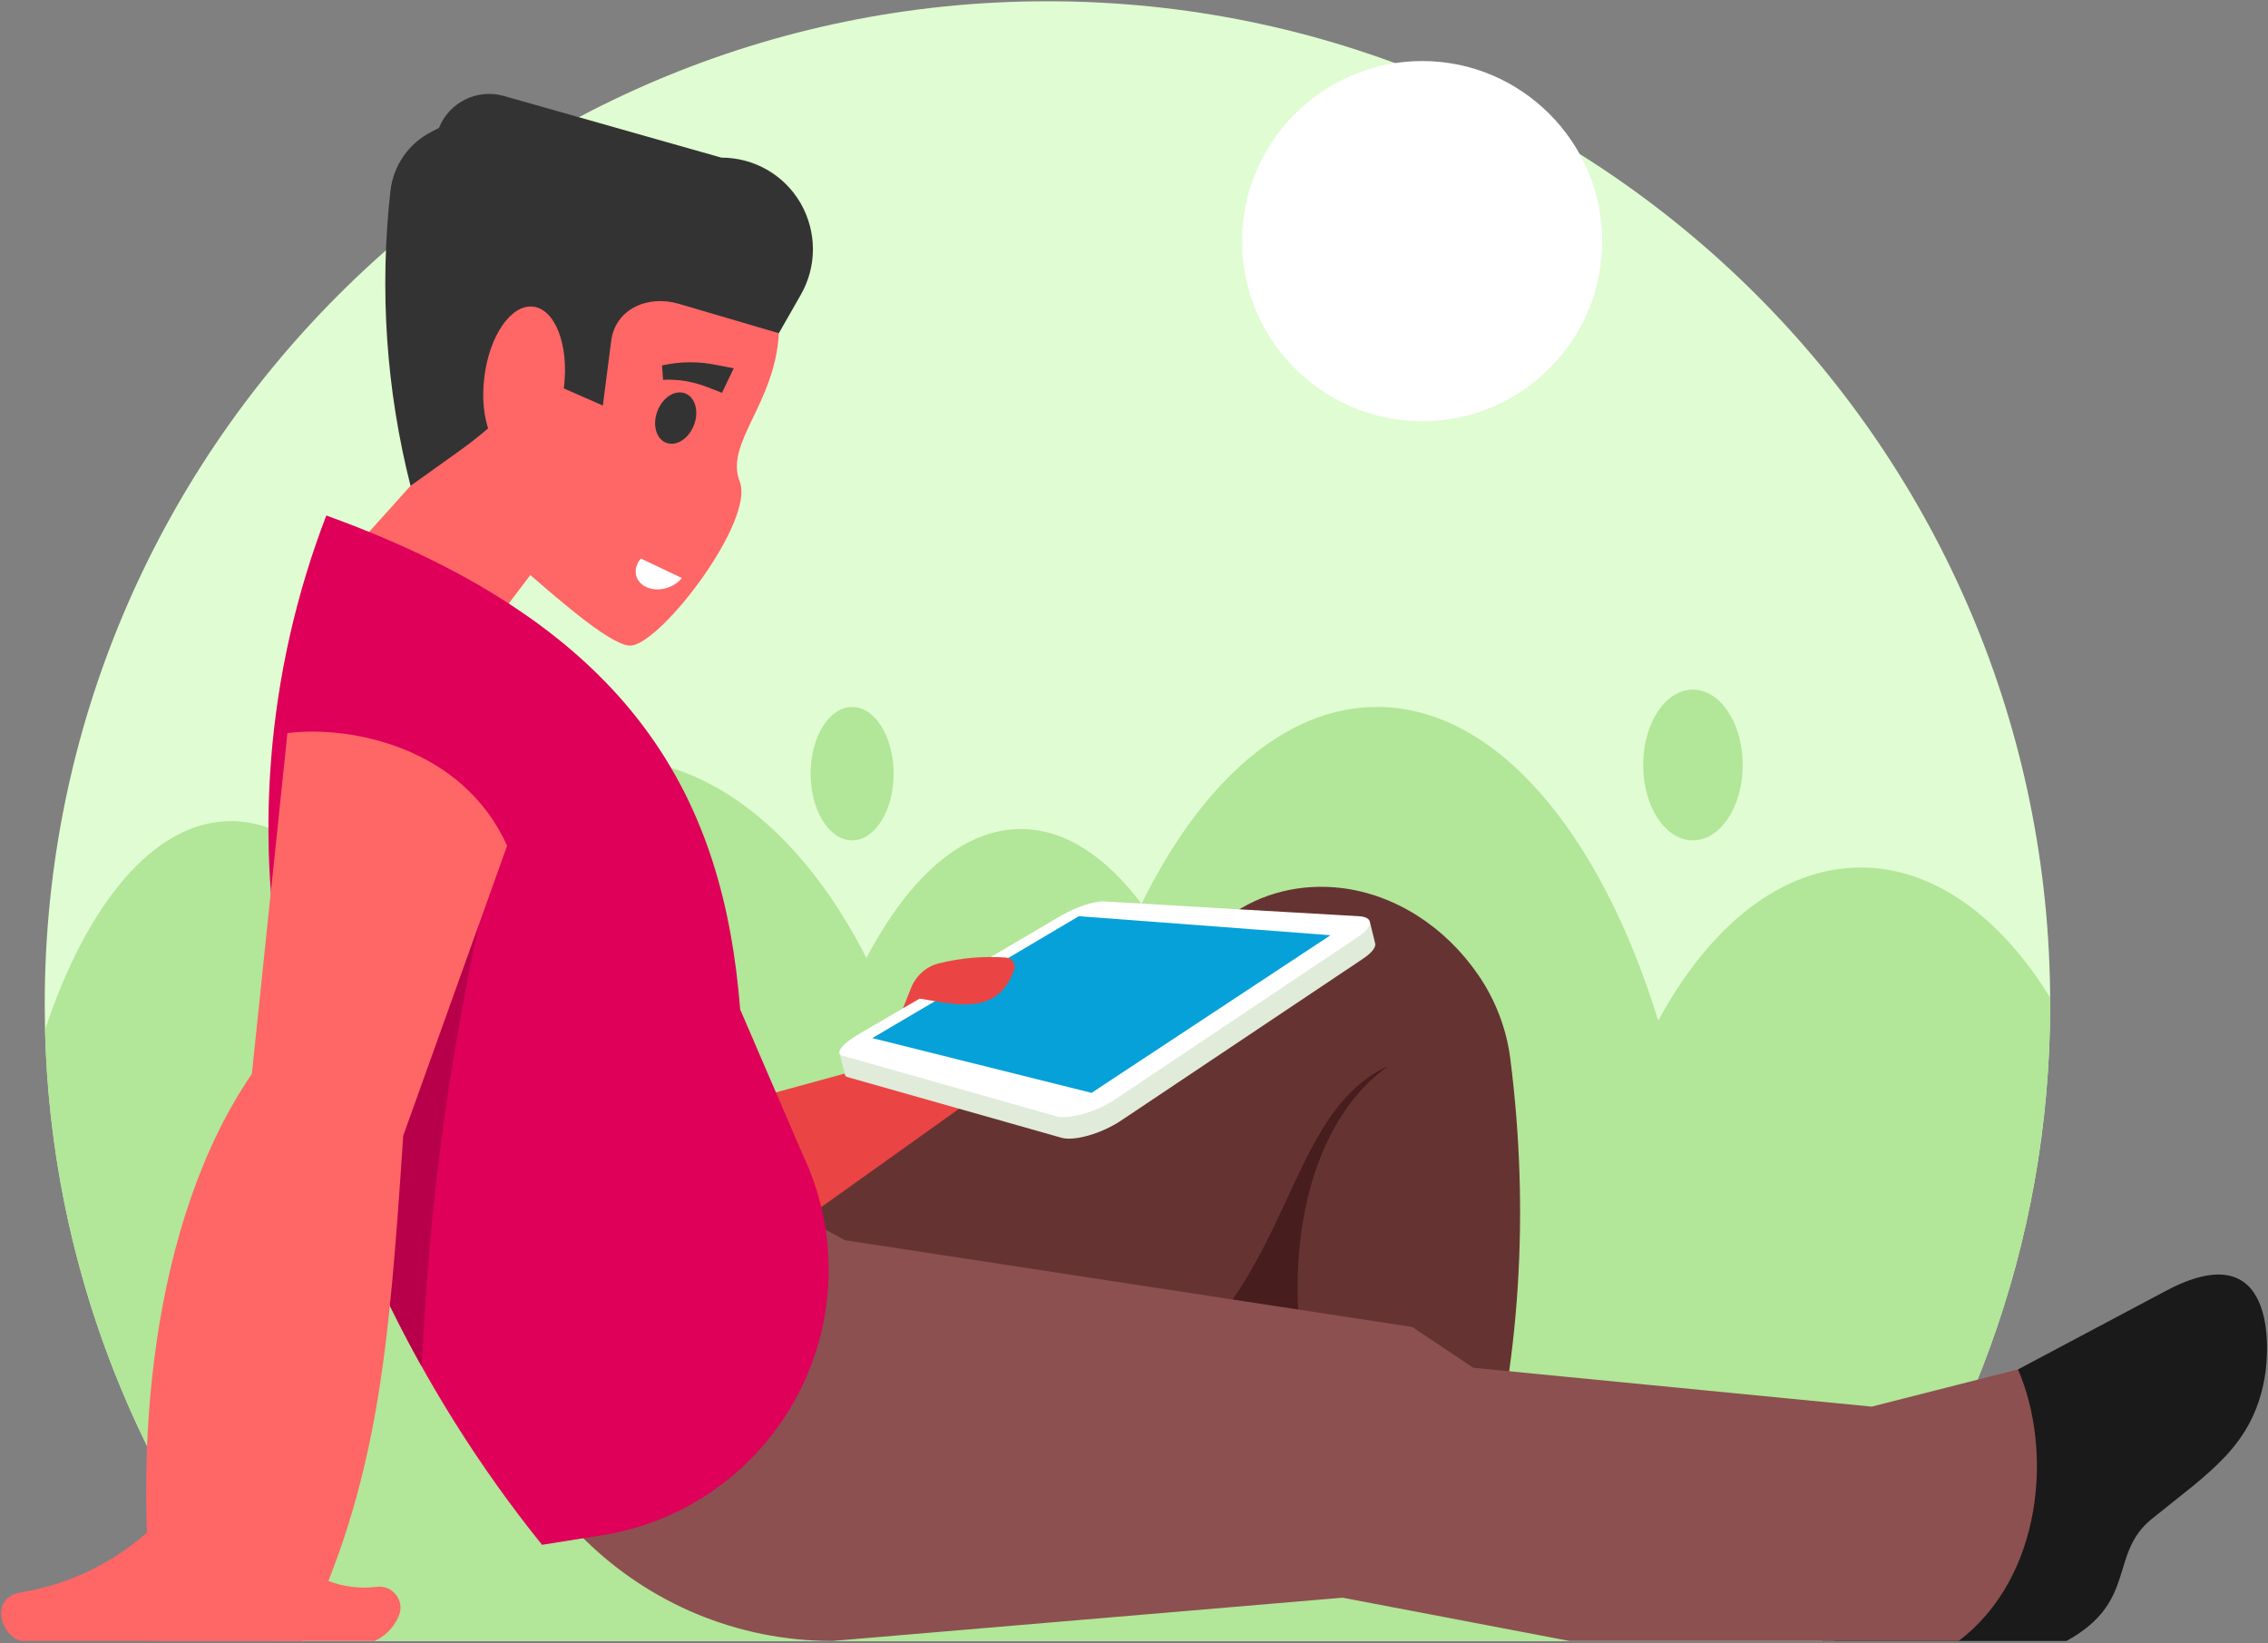 <svg version="1.2" xmlns="http://www.w3.org/2000/svg" viewBox="0 0 1085 786" width="1085" height="786">
	<rect x="0" y="0" width="1085" height="786" fill="#808080" stroke="none"/>
	<title>man-reading-an-ebook-ai</title>
	<style>
		.s0 { fill: #e0fcd2 } 
		.s1 { fill: #b2e698 } 
		.s2 { fill: #1a1a1a } 
		.s3 { fill: #eb4444 } 
		.s4 { fill: #663333 } 
		.s5 { fill: #ff6666 } 
		.s6 { fill: #333333 } 
		.s7 { fill: #ffffff } 
		.s8 { fill: #471d1d } 
		.s9 { fill: #8c5050 } 
		.s10 { fill: #de0059 } 
		.s11 { fill: #b8004a } 
		.s12 { fill: #e0ebda } 
		.s13 { fill: #07a1d9 } 
	</style>
	<g id="_Artboards_">
	</g>
	<g id="publicdomainvectors.org">
		<g id="&lt;Group&gt;">
			<path id="&lt;Path&gt;" class="s0" d="m501.1 0.6c265 0 479.7 214.8 479.7 479.7 0 115.7-40.9 221.9-109.1 304.7h-741.1c-68.3-82.8-109.2-189-109.2-304.7 0-264.9 214.7-479.7 479.7-479.7z"/>
			<path id="&lt;Compound Path&gt;" fill-rule="evenodd" class="s1" d="m980.8 477.3c0 1 0 2 0 3 0 115.7-40.9 221.9-109.1 304.7h-741.1c-65.8-79.9-106.3-181.4-109.1-292.2 20-60.6 52.4-100 89-100 25.3 0 48.6 18.8 67.2 50.5 29.3-49.7 69.7-80.4 114.3-80.4 48.9 0 92.7 36.9 122.5 95.4 20.3-38.6 45.9-61.7 73.9-61.7 20.9 0 40.6 13 57.7 35.8 28.6-58.1 68.5-94.2 112.6-94.2 57 0 106.9 60.1 134.6 150.1 24.4-45.2 58.8-73.3 96.9-73.3 34.9 0 66.8 23.6 90.6 62.3zm-553.3-107.2c0 17.6-8.9 31.9-19.8 31.9-11 0-19.9-14.3-19.9-31.9 0-17.6 8.9-31.9 19.9-31.9 10.9 0 19.8 14.3 19.8 31.9zm406.2-4.1c0 19.9-10.7 36-23.8 36-13.2 0-23.8-16.1-23.8-36 0-20 10.6-36.1 23.8-36.1 13.1 0 23.8 16.1 23.8 36.1z"/>
			<path id="&lt;Path&gt;" class="s2" d="m965.4 655.1l70.6-37.5c53.1-28.3 49.9 27.6 47.4 41.5-5.8 32.6-26.2 45-54.1 67.6-20.6 16.8-6.5 39.5-40.7 58.3h-111.4z"/>
			<path id="&lt;Path&gt;" class="s3" d="m346.2 529.4l72.8-19.9 44.4 4.6 7 46-92.4 35.7z"/>
			<path id="&lt;Path&gt;" class="s4" d="m359.3 601.4l228.9-163.3c15.3-11 34.2-15.6 53.5-13.3 25.6 3.1 49.6 18.4 65.5 41.6 8.2 11.9 13.5 25.8 15.3 39.9 9.4 73.6 4.7 146.9-13.9 215.4l-320.1-46.8z"/>
			<path id="&lt;Path&gt;" class="s5" d="m372.6 159.4c-1.8 33.9-26 52.4-18.7 71 7.2 18.6-36.4 76-51.6 78.4-8.4 1.4-34.3-21.4-48.6-33.7l-25.6 33.8-55.9-49.6 24.2-26.9 25-150.1z"/>
			<path id="&lt;Path&gt;" class="s6" d="m372.6 159.4l10.5-18.4c7.8-13.6 7.7-30.2-0.1-43.8-7.8-13.5-22.2-21.8-37.9-21.8l-104.1-29.5c-12.7-3.6-26.1 3-31 15.3l-3.5 1.8c-10.9 5.5-18.3 16.1-19.7 28.2-5.3 47.3-2.1 95.1 9.6 141.2l23.1-16.5c14.2-10.1 27-22 38.1-35.4l30.8 13.5 4-31c2-15.2 17.5-22 32.2-17.7z"/>
			<path id="&lt;Path&gt;" class="s5" d="m255.1 146.7c-10.5-1.3-21 13.8-23.4 33.8-2.5 19.9 4.1 37.1 14.6 38.4 10.6 1.3 21.1-13.9 23.5-33.8 2.4-19.9-4.1-37.1-14.7-38.4z"/>
			<path id="&lt;Path&gt;" class="s6" d="m351 176.2l-5.6 11.7-7.5-2.9c-6.6-2.5-13.7-3.7-20.7-3.3l-0.5-6.9c8.6-1.9 17.5-2 26.1-0.2z"/>
			<path id="&lt;Path&gt;" class="s6" d="m327.8 188.2c-4.9-1.9-10.8 1.9-13.3 8.5-2.5 6.5-0.6 13.3 4.2 15.1 4.8 1.9 10.8-1.9 13.3-8.5 2.5-6.5 0.6-13.3-4.2-15.1z"/>
			<path id="&lt;Path&gt;" class="s7" d="m306.6 267.2q-0.4 0.5-0.8 1c-3.4 5.1-1.5 10.9 4.3 13 5.4 2 12.5-0.1 16.1-4.7z"/>
			<path id="&lt;Path&gt;" class="s8" d="m498.2 685.9l14.3-5.3c110.4-40.7 93.4-144.2 151.9-170.8-46.9 32.8-56.5 120.2-26.4 189.5z"/>
			<path id="&lt;Path&gt;" class="s9" d="m366.4 573l37.9 20.3 271.3 41.5 29.2 19.5 190.6 18.6 70-17.8c16.8 38.7 11.8 99.5-28.4 129.9h-186.1l-108.6-20.7-244.1 20.7c-91.9 0-166.9-73.4-168.8-165.2z"/>
			<path id="&lt;Path&gt;" class="s10" d="m156.1 246.6c-28.8 75-35.3 156.7-18.7 235.3 19.8 94.1 61.6 182.2 121.9 257.1l28.9-4.6c40-6.4 74.6-31.3 93.4-67.1 18.9-35.8 19.8-78.4 2.4-115l-29.9-69.4c-7.9-99.7-49.5-182.6-198-236.3z"/>
			<path id="&lt;Path&gt;" class="s11" d="m156.6 552.2c12 35.1 27 69.1 45.1 101.4 3.9-75.9 11-137.2 31.3-230z"/>
			<path id="&lt;Path&gt;" class="s5" d="m137.5 350.7l-17 163c-47.9 70-58.2 180.2-45.7 271.3h69.8c36.2-75.7 41.4-137.7 48.3-241.7l49.7-138.7c-21.2-47.2-74.9-57.7-105.1-53.9z"/>
			<path id="&lt;Path&gt;" class="s5" d="m135.1 747.6l22 8.7c7.3 2.8 15.3 3.8 23 2.8 3.7-0.5 7.3 1 9.5 4 2.2 2.9 2.6 6.8 1.1 10.1-2.2 5.2-6.3 9.4-11.4 11.8h-167.9c-9.7 0-18.1-20.5-1.1-23.3 25.8-4.2 49.5-16.9 67.6-35.8z"/>
			<path id="&lt;Path&gt;" class="s7" d="m680.4 201.5c47.4 0 86.1-38.7 86.1-86.1 0-47.5-38.7-86.2-86.1-86.2-47.5 0-86.2 38.7-86.2 86.2 0 47.4 38.7 86.1 86.2 86.1z"/>
			<path id="&lt;Path&gt;" class="s12" d="m530.8 441.5c16.8 1 34.8 2 54.2 3.1l59.3 3.5 11-7.3 2.5 10.2c0.7 1.8-1.2 4.6-5.7 7.6q-26.7 17.8-55 36.8-29.4 19.6-60.7 40.6c-9.4 6.3-22.4 10-28.5 8.3-20.9-5.9-40-11.3-57.5-16.3-16.1-4.6-31-8.8-44.8-12.7q-1.2-0.3-1.4-1.2l-2.6-10.3 12.8-4.7 3.8 3.1 45.6-26.7q24-14.1 47-27.5c6.6-3.9 15.5-6.8 20-6.5z"/>
			<path id="&lt;Path&gt;" class="s7" d="m528.2 431.2c16.8 1 34.8 2 54.2 3.2 20.8 1.2 43.3 2.5 67.8 3.9 7.1 0.5 6.9 4.9-0.7 10q-26.7 17.9-55 36.8-29.4 19.6-60.7 40.6c-9.4 6.3-22.4 10-28.5 8.3-20.9-5.9-40-11.3-57.5-16.3-16.1-4.6-31-8.8-44.8-12.7-3.7-1-0.2-5.6 7.5-10.1q26-15.2 50.7-29.6 24-14.1 47-27.6c6.6-3.8 15.5-6.8 20-6.5z"/>
			<path id="&lt;Path&gt;" class="s13" d="m516.1 438.3c16.6 1.2 34.3 2.6 53.4 4 20.6 1.6 42.9 3.2 67 5.1q-26.3 17.4-54.4 35.9-29 19.1-59.9 39.5c-21.4-5.3-40.9-10.2-58.9-14.7-16.5-4.1-31.8-8-46-11.5q26.3-15.5 51.3-30.2 24.3-14.4 47.5-28.1z"/>
			<path id="&lt;Path&gt;" class="s3" d="m432 482.3l3.9-9.8c2.4-5.9 7.4-10.3 13.5-11.7 10.5-2.6 21.3-3.5 32-2.7 1.4 0.1 2.6 0.8 3.3 2 0.8 1.1 0.9 2.5 0.5 3.7-7.9 22.6-28.1 16.6-45.3 13.9z"/>
		</g>
	</g>
</svg>